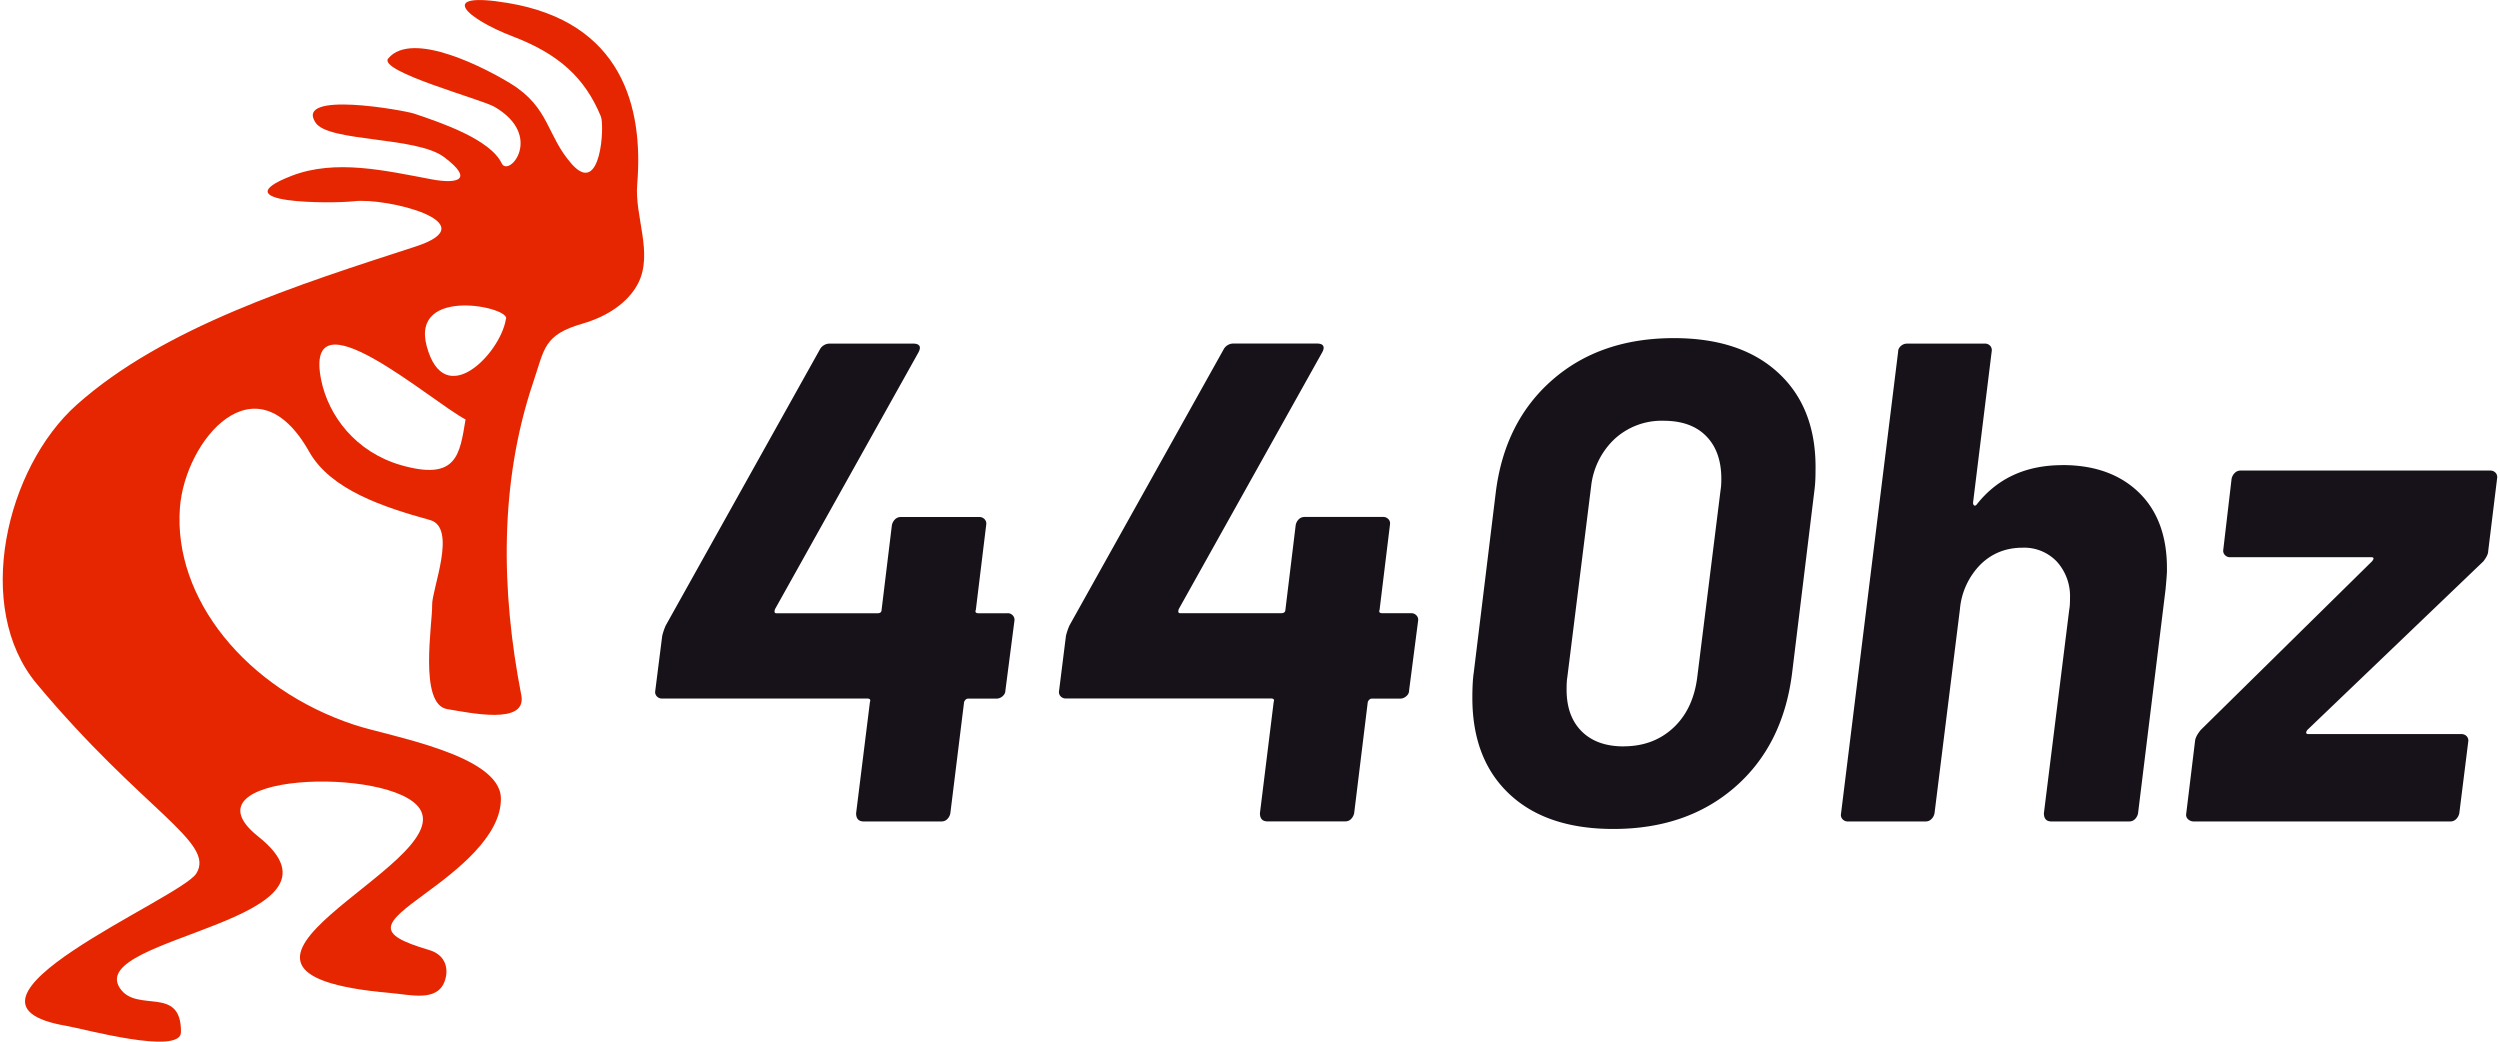 <svg width="360" height="150" xmlns="http://www.w3.org/2000/svg"><g fill="none" fill-rule="evenodd"><path d="M72.84 45.99c1.01-1.71-13.76-4.91-11.39 3.88 2.55 9.42 10.61 1 11.39-3.88m-5.8 14.41c-5-2.62-23.4-18.83-20.8-5.72 1.05 5.22 5 10.42 11.5 12.3 8.06 2.31 8.46-1.5 9.3-6.58M25.91 73.1c-1 13.09 9.56 26.14 25.12 31.28 4.99 1.66 21.05 4.28 21.1 10.59.06 5.49-6.45 10.44-10.87 13.68-6.02 4.4-7.42 5.8.53 8.15 2.5.73 2.88 2.88 2.2 4.61-1.14 2.85-4.84 1.84-7.75 1.58-33.85-2.92 9.47-18.38 4.22-26.51-4-6.2-34.85-5.23-23.27 3.98 15.33 12.17-24.83 14.36-19.94 21.81 2.42 3.7 8.87-.49 8.81 6.36-.02 3.37-14.12-.5-16.46-.9-20.04-3.37 16.38-18.3 18.67-21.95 2.81-4.5-7.71-9.03-22.97-27.3-9.2-11-4.42-31.12 5.74-40.19 12.5-11.15 31.73-17.25 48.83-22.8 10.49-3.42-4.2-7.08-8.93-6.51-3.11.36-19.35.38-8.98-3.65 6.35-2.47 13.56-.75 20.24.5 3.62.67 6.15.1 1.75-3.21-3.98-3-16.65-2.14-18.51-4.96-3.07-4.63 12.65-1.8 14.2-1.3 3.92 1.32 10.94 3.7 12.6 7.15 1.03 2.12 6.14-3.95-1.03-8.13-1.87-1.09-16.85-5.1-15.3-6.97 3.49-4.16 14.26 1.55 17.65 3.64 5.62 3.46 5.13 7.48 8.8 11.6 4.2 4.7 4.7-5.57 4.17-6.88-2.32-5.6-6.07-9-12.72-11.54-6.6-2.52-11.13-6.55-.67-4.8 16.4 2.73 19.55 14.93 18.62 26.1-.4 4.62 2.35 9.95.12 14.29-1.43 2.77-4.47 4.76-7.93 5.76-5.68 1.64-5.51 3.57-7.16 8.45-4.88 14.47-4.66 30.01-1.72 45.08.84 4.34-7.32 2.54-10.67 2-4.14-.68-2.1-12.42-2.17-14.98-.06-2.29 3.66-11.15-.31-12.25-6.73-1.86-14.3-4.35-17.4-9.84-7.76-13.78-17.88-1.6-18.61 8.06" fill="#E62600"/><path d="M145.07 88.3a1 1 0 01.8.35c.15.19.23.4.22.65l-1.31 10.12c0 .32-.14.6-.4.83-.26.23-.56.35-.9.35h-4.05c-.27 0-.46.16-.6.49l-1.98 16.02c-.06.33-.21.6-.44.84-.23.23-.51.34-.84.34h-11.2c-.72 0-1.09-.4-1.09-1.18l1.99-16.02c.13-.33 0-.5-.4-.5H95.36a1 1 0 01-.8-.34.9.9 0 01-.22-.64l1.02-8.06c.13-.52.3-1.01.5-1.47l22.18-39.72a1.6 1.6 0 011.48-.88h11.98c.47 0 .76.11.9.34.13.23.06.58-.2 1.03l-20.6 36.87c-.13.4-.07.59.2.59h14.55c.34 0 .53-.12.58-.34l1.5-12.34c.07-.33.22-.61.45-.84.23-.23.51-.34.84-.34h11.3a1 1 0 01.78.34c.16.18.24.4.23.65l-1.51 12.38c-.14.32 0 .49.4.49h4.15zm58.14 0a1 1 0 01.79.35c.16.19.23.4.22.65l-1.31 10.12c0 .32-.13.6-.4.83-.26.23-.56.35-.89.35h-4.06c-.26 0-.46.16-.6.49L195 117.1c-.07.33-.22.6-.45.84-.23.23-.51.34-.84.34h-11.2c-.72 0-1.08-.4-1.08-1.18l1.98-16.02c.13-.33 0-.5-.4-.5H153.5a1 1 0 01-.8-.34.9.9 0 01-.21-.64l1.01-8.06c.13-.52.3-1.01.5-1.47l22.18-39.72a1.6 1.6 0 011.48-.88h11.99c.46 0 .76.11.89.34.13.23.07.58-.2 1.03l-20.6 36.87c-.13.4-.06.59.2.59h14.56c.33 0 .52-.12.58-.34l1.5-12.34c.06-.33.21-.61.44-.84.23-.23.52-.34.85-.34h11.29a1 1 0 01.79.34c.16.18.23.4.22.65l-1.51 12.38c-.13.32 0 .49.4.49h4.16zm29.11 31.07c-6.4 0-11.39-1.67-14.95-5.01-3.57-3.34-5.35-7.96-5.35-13.86 0-1.58.07-2.79.2-3.64l3.17-25.95c.85-6.82 3.58-12.22 8.17-16.22 4.59-4 10.41-6 17.48-6 6.4 0 11.4 1.66 15 4.97 3.6 3.3 5.4 7.84 5.4 13.61l-.01 1.11a20.32 20.32 0 01-.19 2.53l-3.17 25.95c-.86 6.95-3.6 12.44-8.22 16.47-4.62 4.03-10.46 6.04-17.53 6.04zm1.49-11.9c2.84 0 5.21-.88 7.13-2.65 1.91-1.77 3.07-4.2 3.46-7.27l3.37-27.04c.07-.39.1-.91.1-1.57 0-2.62-.73-4.67-2.18-6.14-1.45-1.48-3.5-2.21-6.14-2.21a10 10 0 00-7.13 2.7 11 11 0 00-3.28 6.59l-3.45 27.67c-.07.4-.1.98-.1 1.77 0 2.55.72 4.55 2.18 6 1.45 1.44 3.46 2.16 6.04 2.16zm63.18-40.5c4.62 0 8.29 1.32 11 3.94 2.7 2.62 4.05 6.26 4.05 10.91v.52c-.03.6-.1 1.45-.2 2.53l-3.96 32.24c-.06.33-.21.6-.44.84-.23.23-.51.34-.84.34h-11.2c-.72 0-1.08-.4-1.08-1.18l3.66-29.4c.07-.32.1-.84.1-1.57a7.4 7.4 0 00-1.88-5.25 6.46 6.46 0 00-4.95-2.02c-2.38 0-4.4.8-6.04 2.4a10.44 10.44 0 00-2.98 6.45l-3.66 29.4c-.07.32-.21.6-.45.83-.23.23-.5.34-.84.34H266.1a1 1 0 01-.79-.34.9.9 0 01-.22-.65l8.24-66.64c0-.33.13-.6.4-.84.26-.23.56-.34.89-.34h11.19a1 1 0 01.8.34c.15.19.22.4.21.65l-2.7 21.91c0 .2.06.33.15.4.1.06.22.03.35-.1 2.97-3.8 7.1-5.7 12.38-5.7zm18.92 51.32c-.33 0-.61-.11-.85-.34a.85.85 0 01-.26-.65l1.3-10.7c.07-.4.33-.9.8-1.48l24.66-24.28c.33-.4.3-.6-.1-.6h-20.3a1 1 0 01-.8-.34.9.9 0 01-.22-.64l1.21-10.32c.07-.33.22-.6.45-.83.23-.23.51-.35.84-.35h35.95a1 1 0 01.8.35c.15.18.22.4.21.64l-1.3 10.61c0 .4-.24.89-.7 1.48l-25.35 24.28c-.27.4-.2.59.2.59h21.98a1 1 0 01.8.34c.15.19.23.4.21.65l-1.3 10.41c-.07.33-.22.6-.45.84-.23.23-.51.34-.84.34H315.9z" fill="#171219" fill-rule="nonzero"/></g></svg>